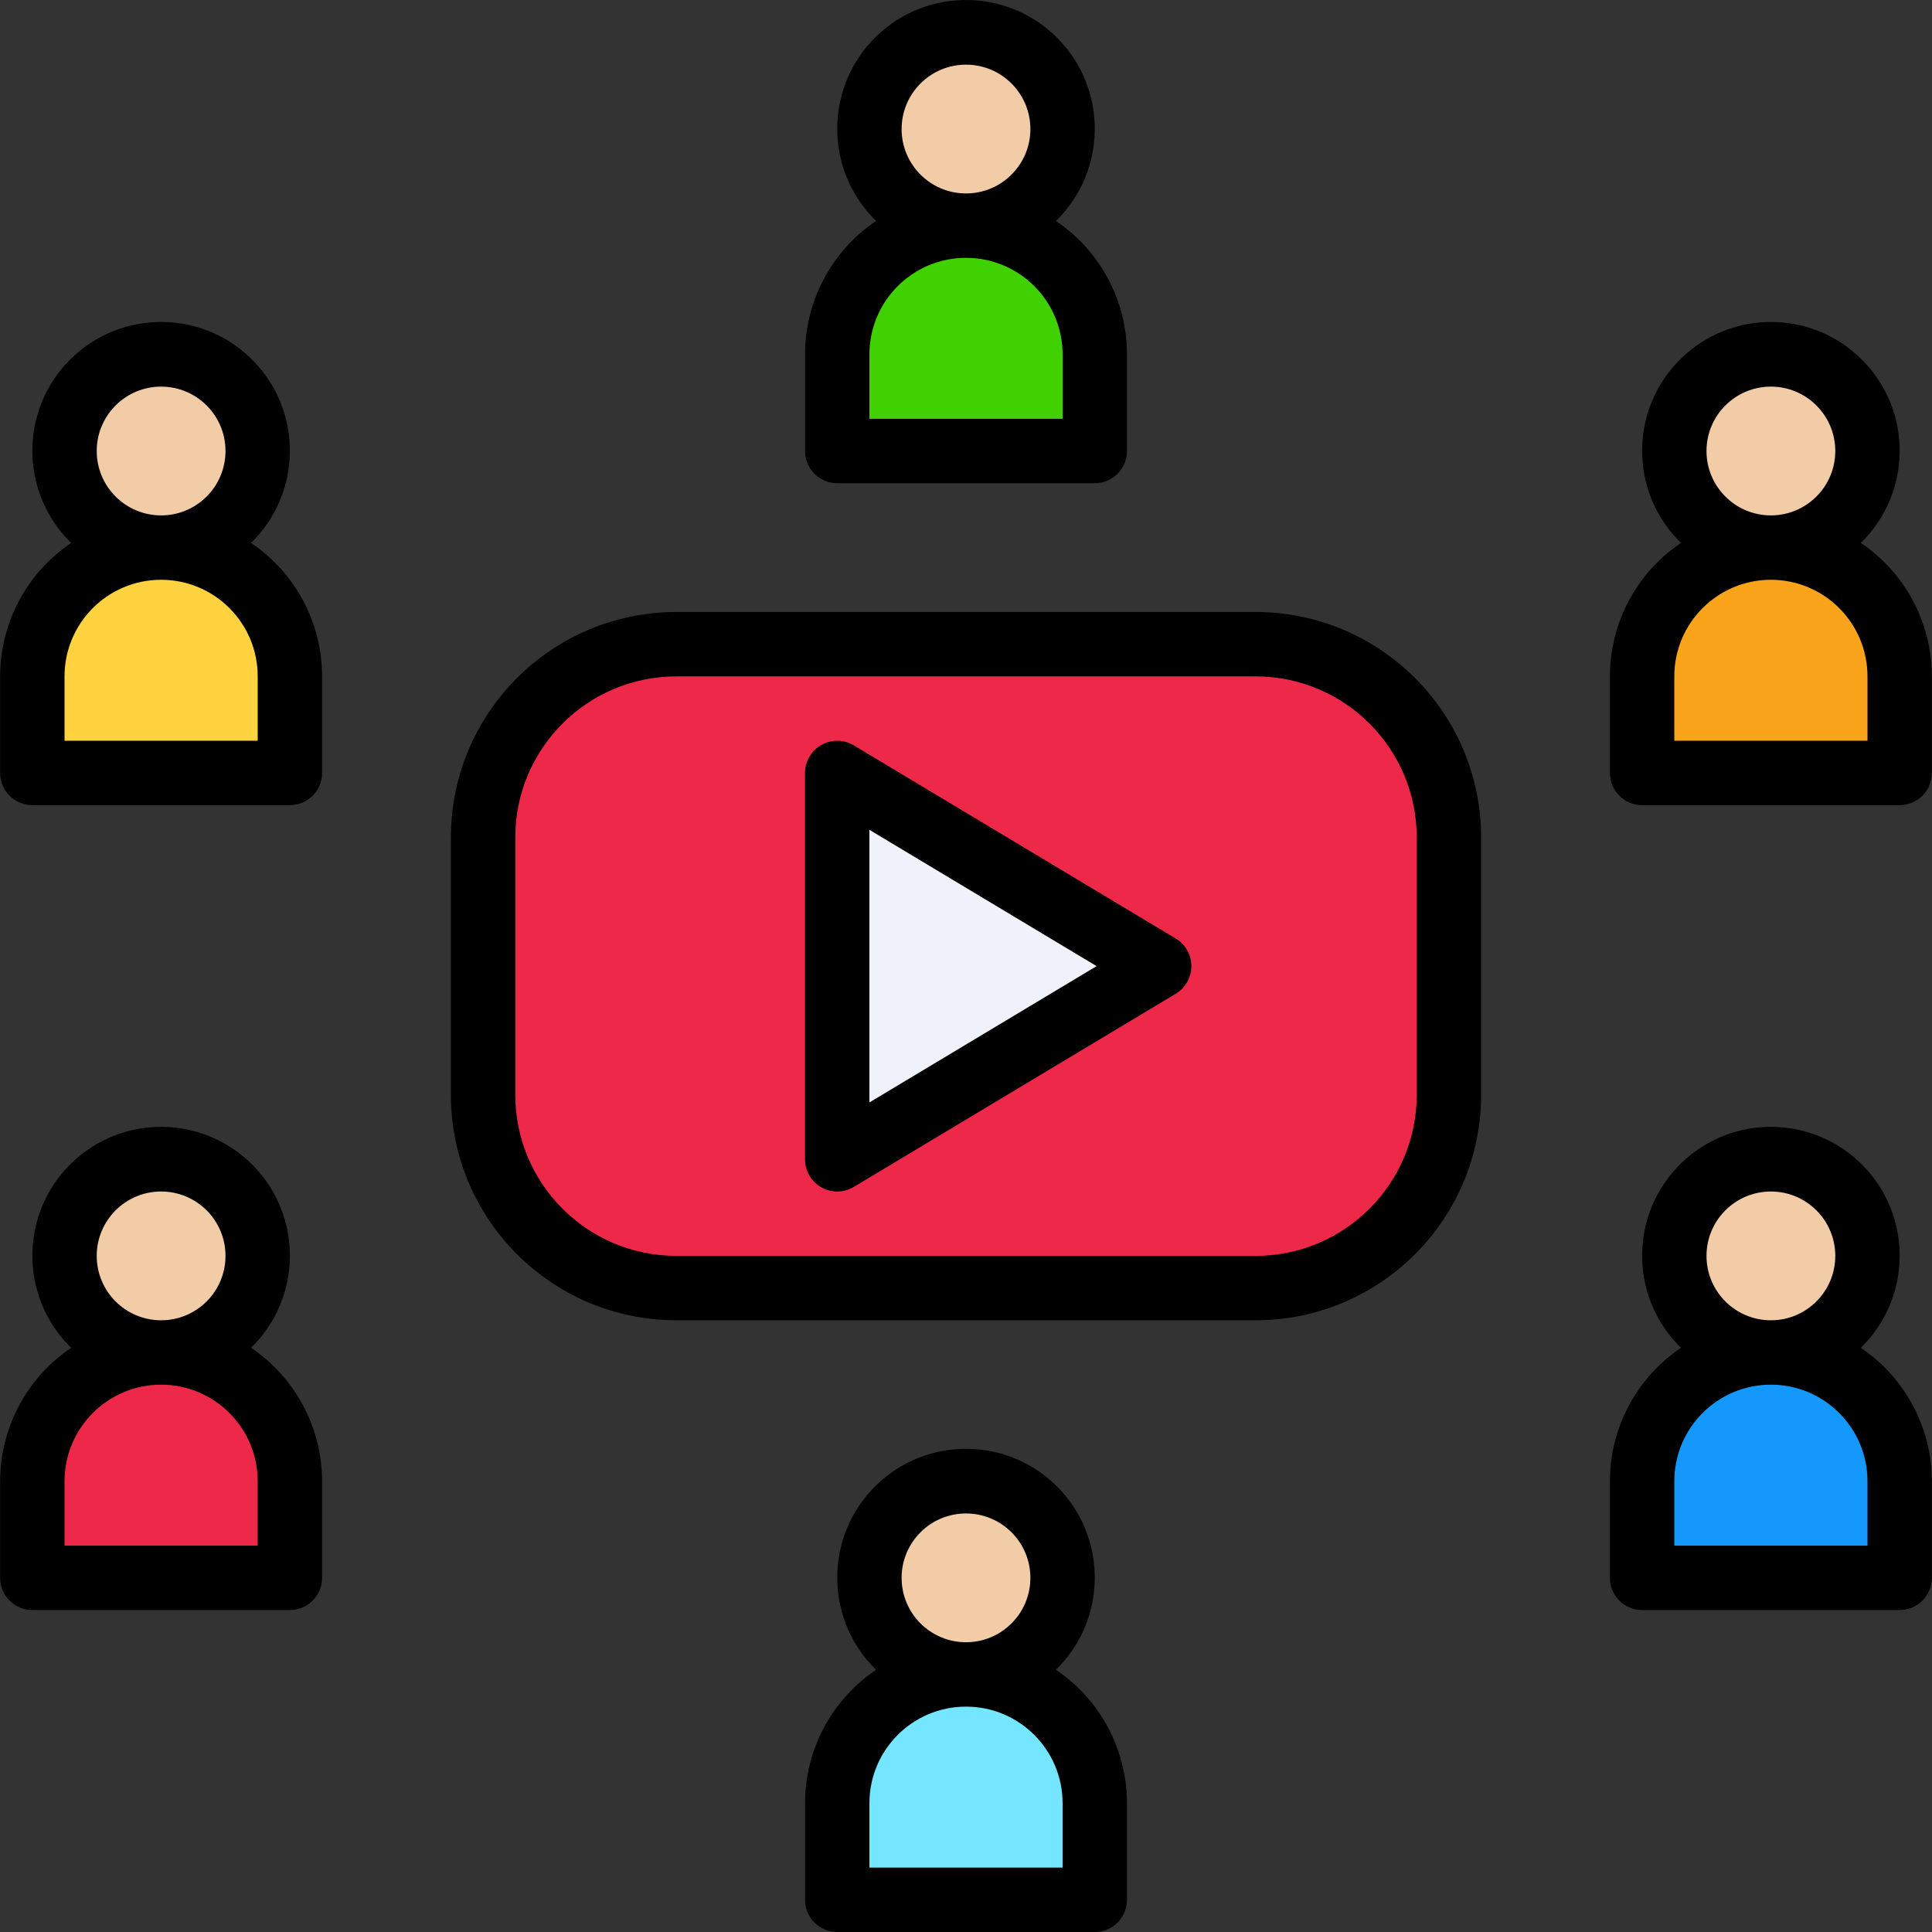 <?xml version="1.0" encoding="iso-8859-1"?>
<!-- Generator: Adobe Illustrator 19.0.0, SVG Export Plug-In . SVG Version: 6.00 Build 0)  -->
<svg version="1.1" id="Capa_1" xmlns="http://www.w3.org/2000/svg" xmlns:xlink="http://www.w3.org/1999/xlink" x="0px" y="0px"
	 viewBox="0 0 480.067 480.067" style="enable-background:new 0 0 480.067 480.067;" xml:space="preserve">
<rect x="0" y="0" width="480.067" height="480.067" fill="#333333" stroke="none"/>
<path style="fill:#EE2849;" d="M168.034,160.067h144c26.51,0,48,21.49,48,48v64c0,26.51-21.49,48-48,48h-144
	c-26.51,0-48-21.49-48-48v-64C120.034,181.558,141.524,160.067,168.034,160.067z"/>
<path style="fill:#EFF2FA;" d="M208.034,192.067v96l80-48L208.034,192.067z"/>
<circle style="fill:#F2CBA7;" cx="240.034" cy="392.067" r="24"/>
<path style="fill:#75E6FF;" d="M208.034,472.067v-24c0-17.673,14.327-32,32-32s32,14.327,32,32v24H208.034z"/>
<circle style="fill:#F2CBA7;" cx="240.034" cy="32.067" r="24"/>
<path style="fill:#3FD100;" d="M208.034,112.067v-24c0-17.673,14.327-32,32-32s32,14.327,32,32v24H208.034z"/>
<circle style="fill:#F2CBA7;" cx="440.034" cy="312.067" r="24"/>
<path style="fill:#1598FC;" d="M408.034,392.067v-24c0-17.673,14.327-32,32-32s32,14.327,32,32v24H408.034z"/>
<circle style="fill:#F2CBA7;" cx="440.034" cy="112.067" r="24"/>
<path style="fill:#FAA41B;" d="M408.034,192.067v-24c0-17.673,14.327-32,32-32s32,14.327,32,32v24H408.034z"/>
<circle style="fill:#F2CBA7;" cx="40.034" cy="312.067" r="24"/>
<path style="fill:#EE2849;" d="M8.034,392.067v-24c0-17.673,14.327-32,32-32s32,14.327,32,32v24H8.034z"/>
<circle style="fill:#F2CBA7;" cx="40.034" cy="112.067" r="24"/>
<path style="fill:#FFD33F;" d="M8.034,192.067v-24c0-17.673,14.327-32,32-32s32,14.327,32,32v24H8.034z"/>
<path d="M112.034,208.067v64c0.035,30.913,25.087,55.965,56,56h144c30.913-0.035,55.965-25.087,56-56v-64
	c-0.035-30.913-25.087-55.965-56-56h-144C137.12,152.103,112.069,177.154,112.034,208.067z M352.034,208.067v64
	c-0.026,22.08-17.92,39.974-40,40h-144c-22.08-0.026-39.974-17.92-40-40v-64c0.026-22.08,17.92-39.974,40-40h144
	C334.114,168.094,352.007,185.987,352.034,208.067z"/>
<path d="M204.09,295.027c2.51,1.422,5.591,1.382,8.064-0.104l80-48c3.786-2.277,5.01-7.192,2.733-10.979
	c-0.674-1.121-1.613-2.059-2.733-2.733l-80-48c-3.787-2.275-8.702-1.05-10.978,2.738c-0.747,1.244-1.142,2.667-1.142,4.118v96
	C200.034,290.948,201.583,293.607,204.09,295.027z M216.034,206.195l56.448,33.872l-56.448,33.872V206.195z"/>
<path d="M200.034,448.067v24c0,4.418,3.582,8,8,8h64c4.418,0,8-3.582,8-8v-24c-0.006-13.301-6.623-25.73-17.656-33.16
	c12.651-12.34,12.904-32.6,0.563-45.251c-12.34-12.651-32.6-12.904-45.251-0.563c-12.651,12.34-12.904,32.6-0.563,45.251
	c0.185,0.19,0.373,0.378,0.563,0.563C206.657,422.338,200.039,434.766,200.034,448.067L200.034,448.067z M224.034,392.067
	c0-8.837,7.163-16,16-16c8.837,0,16,7.163,16,16s-7.163,16-16,16C231.197,408.067,224.034,400.904,224.034,392.067z
	 M216.034,448.067c0-13.255,10.745-24,24-24c13.255,0,24,10.745,24,24v16h-48V448.067z"/>
<path d="M200.034,88.067v24c0,4.418,3.582,8,8,8h64c4.418,0,8-3.582,8-8v-24c-0.006-13.301-6.623-25.73-17.656-33.16
	c12.651-12.34,12.904-32.6,0.563-45.251c-12.34-12.651-32.6-12.904-45.251-0.563s-12.904,32.6-0.563,45.251
	c0.185,0.19,0.373,0.378,0.563,0.563C206.657,62.338,200.039,74.766,200.034,88.067L200.034,88.067z M224.034,32.067
	c0-8.837,7.163-16,16-16c8.837,0,16,7.163,16,16s-7.163,16-16,16C231.197,48.067,224.034,40.904,224.034,32.067z M216.034,88.067
	c0-13.255,10.745-24,24-24c13.255,0,24,10.745,24,24v16h-48V88.067z"/>
<path d="M462.378,334.907c12.651-12.34,12.904-32.6,0.563-45.251c-12.34-12.651-32.6-12.904-45.251-0.563s-12.904,32.6-0.563,45.251
	c0.185,0.19,0.373,0.378,0.563,0.563c-11.033,7.43-17.65,19.859-17.656,33.16v24c0,4.418,3.582,8,8,8h64c4.418,0,8-3.582,8-8v-24
	C480.028,354.766,473.41,342.338,462.378,334.907z M424.034,312.067c0-8.837,7.163-16,16-16s16,7.163,16,16s-7.163,16-16,16
	S424.034,320.904,424.034,312.067z M464.034,384.067h-48v-16c0-13.255,10.745-24,24-24s24,10.745,24,24V384.067z"/>
<path d="M462.378,134.907c12.651-12.34,12.904-32.6,0.563-45.251c-12.34-12.651-32.6-12.904-45.251-0.563s-12.904,32.6-0.563,45.251
	c0.185,0.19,0.373,0.378,0.563,0.563c-11.033,7.43-17.65,19.859-17.656,33.16v24c0,4.418,3.582,8,8,8h64c4.418,0,8-3.582,8-8v-24
	C480.028,154.766,473.41,142.338,462.378,134.907z M424.034,112.067c0-8.837,7.163-16,16-16s16,7.163,16,16s-7.163,16-16,16
	S424.034,120.904,424.034,112.067z M464.034,184.067h-48v-16c0-13.255,10.745-24,24-24s24,10.745,24,24V184.067z"/>
<path d="M8.034,400.067h64c4.418,0,8-3.582,8-8v-24c-0.006-13.301-6.623-25.73-17.656-33.16c12.651-12.34,12.904-32.6,0.563-45.251
	c-12.34-12.651-32.6-12.904-45.251-0.563c-12.651,12.34-12.904,32.6-0.563,45.251c0.185,0.19,0.373,0.378,0.563,0.563
	c-11.033,7.43-17.65,19.859-17.656,33.16v24C0.034,396.486,3.615,400.067,8.034,400.067z M24.034,312.067c0-8.837,7.163-16,16-16
	s16,7.163,16,16s-7.163,16-16,16S24.034,320.904,24.034,312.067z M16.034,368.067c0-13.255,10.745-24,24-24s24,10.745,24,24v16h-48
	V368.067z"/>
<path d="M8.034,200.067h64c4.418,0,8-3.582,8-8v-24c-0.006-13.301-6.623-25.73-17.656-33.16c12.651-12.34,12.904-32.6,0.563-45.251
	s-32.6-12.904-45.251-0.563s-12.904,32.6-0.563,45.251c0.185,0.19,0.373,0.378,0.563,0.563c-11.033,7.43-17.65,19.859-17.656,33.16
	v24C0.034,196.486,3.615,200.067,8.034,200.067z M24.034,112.067c0-8.837,7.163-16,16-16s16,7.163,16,16s-7.163,16-16,16
	S24.034,120.904,24.034,112.067z M16.034,168.067c0-13.255,10.745-24,24-24s24,10.745,24,24v16h-48V168.067z"/>
<g>
</g>
<g>
</g>
<g>
</g>
<g>
</g>
<g>
</g>
<g>
</g>
<g>
</g>
<g>
</g>
<g>
</g>
<g>
</g>
<g>
</g>
<g>
</g>
<g>
</g>
<g>
</g>
<g>
</g>
</svg>
